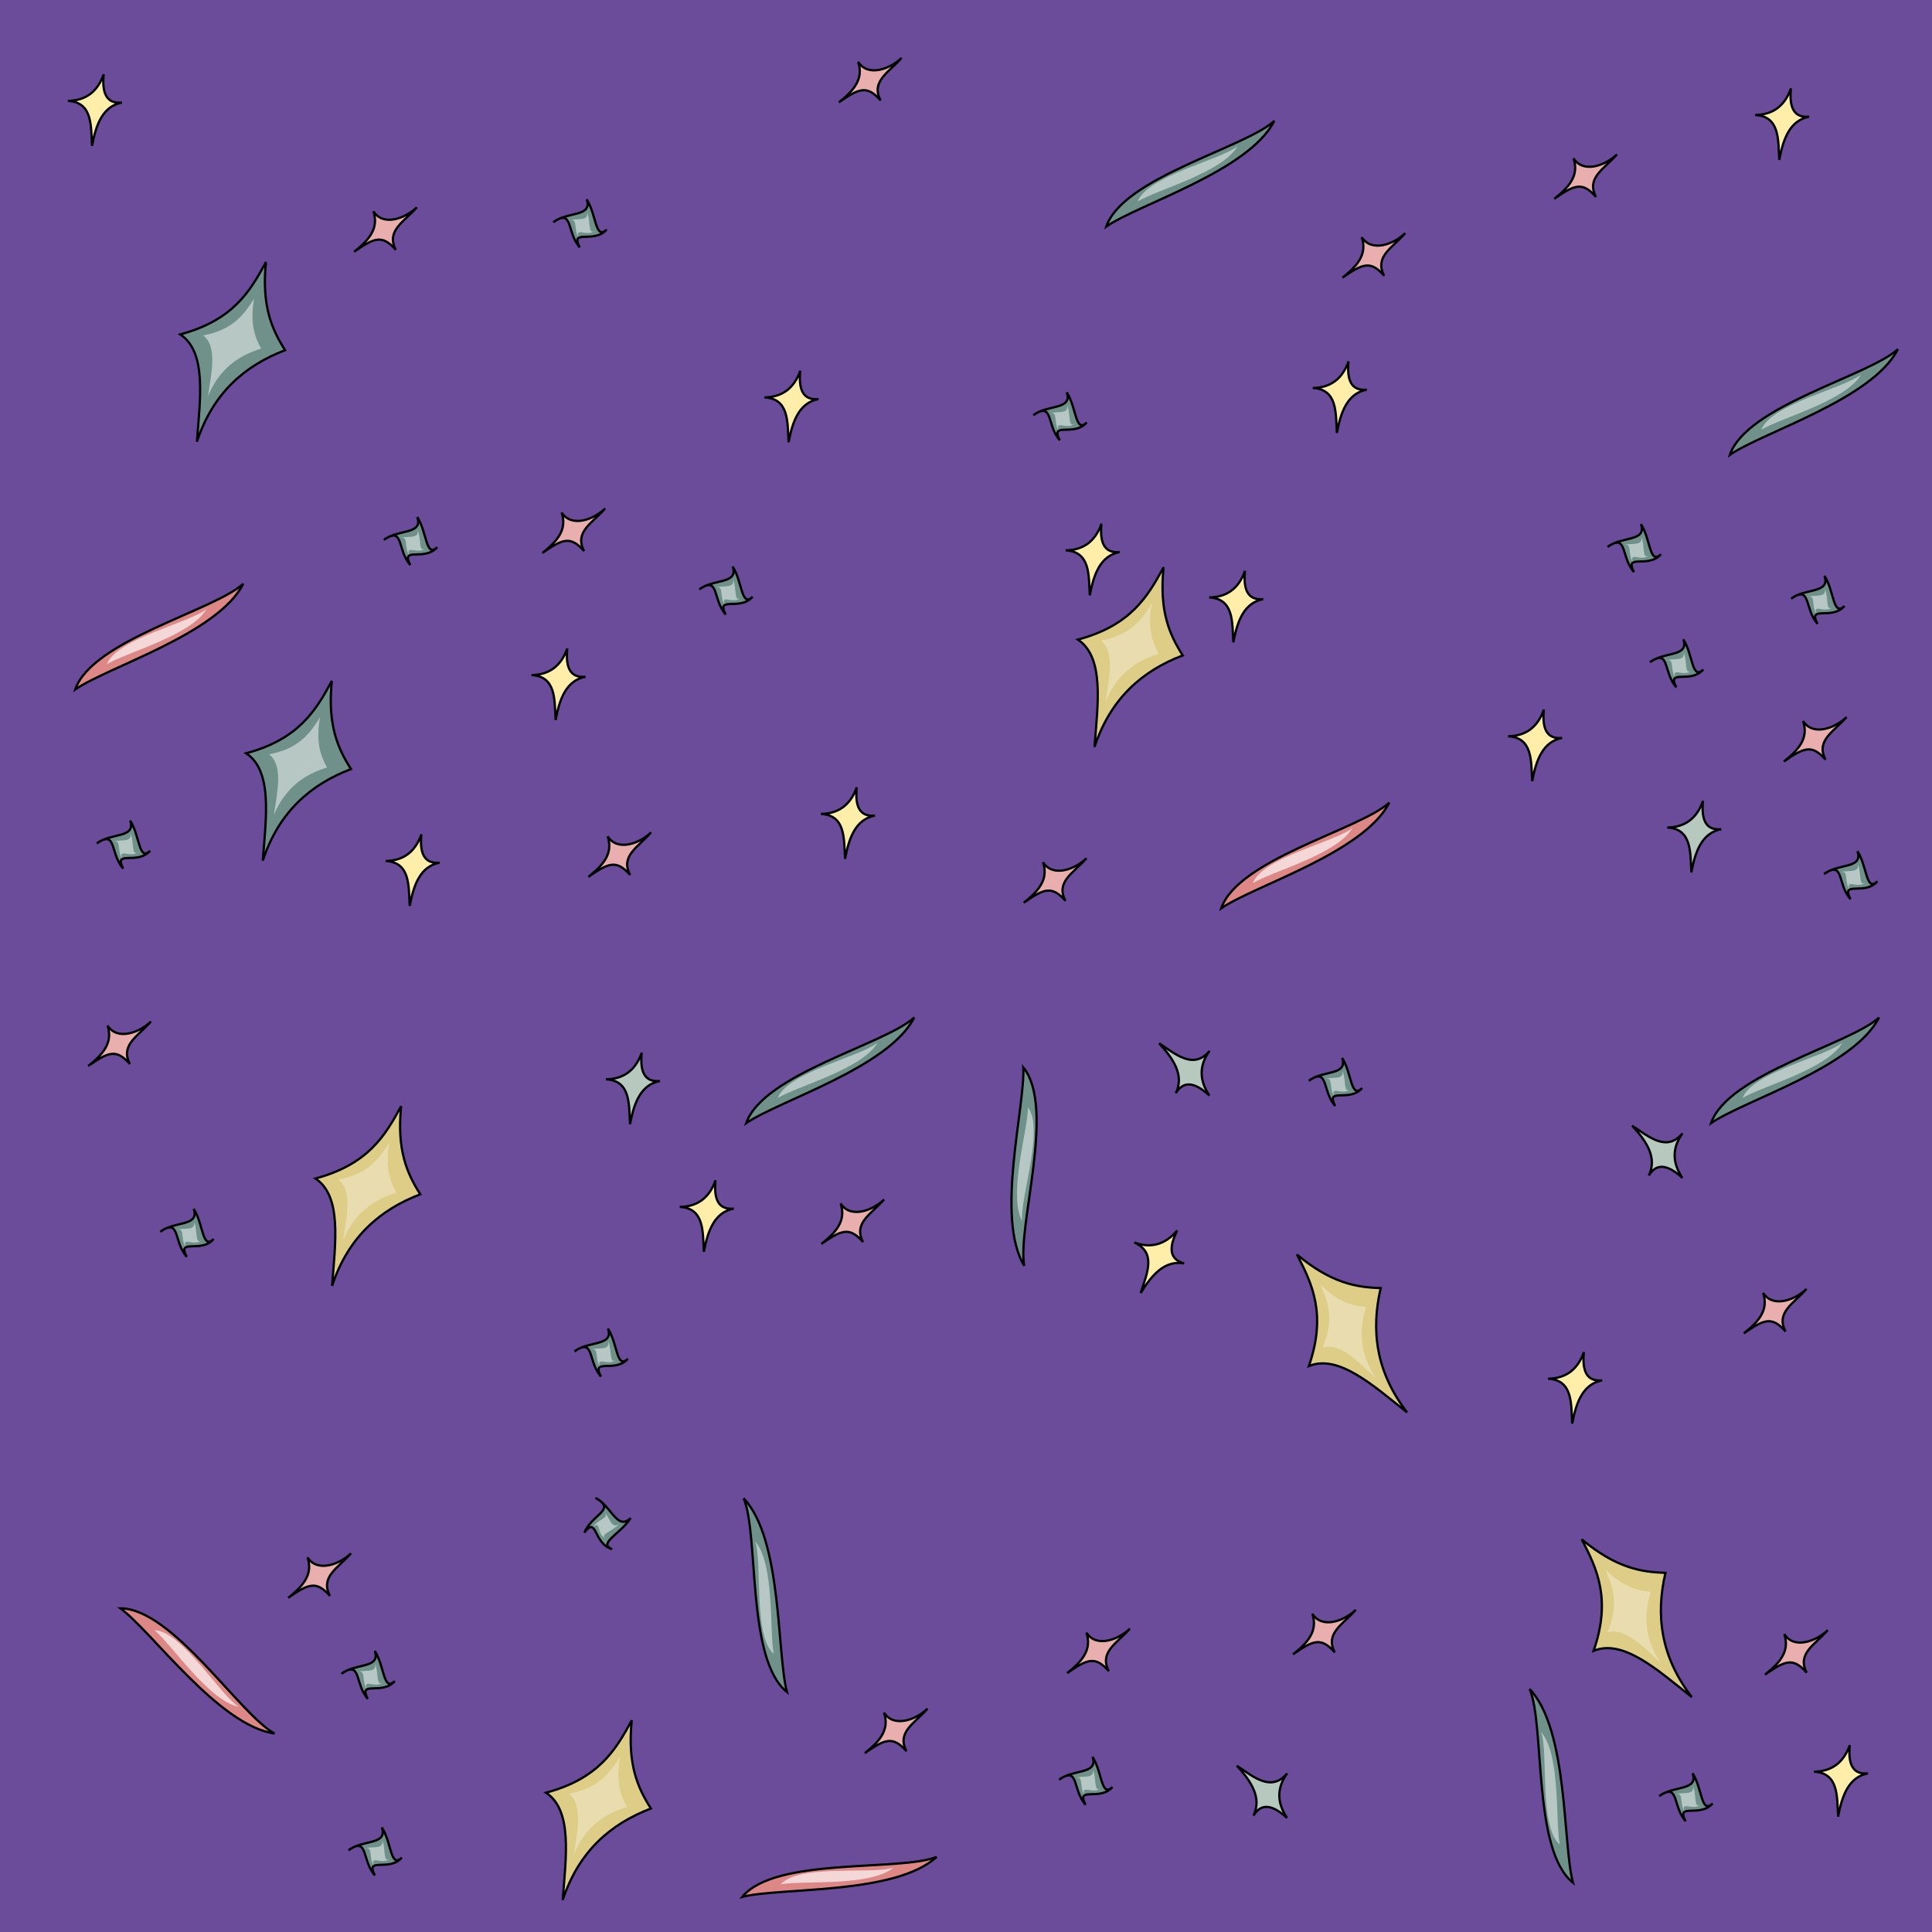 <?xml version="1.0" encoding="UTF-8" standalone="no"?>
<svg
    xmlns:dc="http://purl.org/dc/elements/1.1/"
    xmlns:cc="http://creativecommons.org/ns#"
    xmlns:rdf="http://www.w3.org/1999/02/22-rdf-syntax-ns#"
    xmlns:svg="http://www.w3.org/2000/svg"
    xmlns="http://www.w3.org/2000/svg"
    xmlns:xlink="http://www.w3.org/1999/xlink"
    xmlns:sodipodi="http://sodipodi.sourceforge.net/DTD/sodipodi-0.dtd"
    xmlns:inkscape="http://www.inkscape.org/namespaces/inkscape"
    height="128mm"
    id="svg8"
    version="1.1"
    viewBox="0 0 128 128"
    width="128mm"
    sodipodi:docname="background.svg"
    inkscape:version="0.92.2 2405546, 2018-03-11">
   <rect x="0" y="0" width="128" height="128" fill="#333333" stroke="none"/>
   <defs
       id="rmid-defs2" />
   <sodipodi:namedview
       bordercolor="#666666"
       borderopacity="1.0"
       id="rmid-base"
       pagecolor="#ffffff"
       showgrid="true"
       showguides="false"
       inkscape:current-layer="rmid-background"
       inkscape:cx="148.554"
       inkscape:cy="184.104"
       inkscape:document-units="mm"
       inkscape:pageopacity="0.0"
       inkscape:pageshadow="2"
       inkscape:snap-global="false"
       inkscape:window-height="1029"
       inkscape:window-maximized="0"
       inkscape:window-width="1678"
       inkscape:window-x="1"
       inkscape:window-y="516"
       inkscape:zoom="1.2">
      <inkscape:grid
          id="rmid-grid882"
          spacingx="32"
          spacingy="32"
          type="xygrid"
          units="mm" />
   </sodipodi:namedview>
   <g
       id="rmid-background"
       inkscape:groupmode="layer"
       inkscape:label="rmid-background"
       sodipodi:insensitive="true">
      <g
          id="0_rmid-base"
          style="fill:#6b4c9a">
         <rect
             height="32"
             id="rmid-0_greenbg"
             style="stroke-width:3.137;stroke-linejoin:bevel"
             width="32"
             x="0"
             y="0" />
      </g>
      <use
          height="100%"
          id="rmid-0b00"
          width="100%"
          x="32"
          y="0"
          xlink:href="#0_rmid-base" />
      <use
          height="100%"
          id="rmid-0b01"
          width="100%"
          x="64"
          y="0"
          xlink:href="#0_rmid-base" />
      <use
          height="100%"
          id="rmid-0b02"
          width="100%"
          x="96"
          y="0"
          xlink:href="#0_rmid-base" />
      <use
          height="100%"
          id="rmid-0b10"
          width="100%"
          x="0"
          y="32"
          xlink:href="#0_rmid-base" />
      <use
          height="100%"
          id="rmid-0b11"
          width="100%"
          x="32"
          y="32"
          xlink:href="#0_rmid-base" />
      <use
          height="100%"
          id="rmid-0b12"
          width="100%"
          x="64"
          y="32"
          xlink:href="#0_rmid-base" />
      <use
          height="100%"
          id="rmid-0b13"
          width="100%"
          x="96"
          y="32"
          xlink:href="#0_rmid-base" />
      <use
          height="100%"
          id="rmid-0b20"
          width="100%"
          x="0"
          y="64"
          xlink:href="#0_rmid-base" />
      <use
          height="100%"
          id="rmid-0b21"
          width="100%"
          x="32"
          y="64"
          xlink:href="#0_rmid-base" />
      <use
          height="100%"
          id="rmid-0b22"
          width="100%"
          x="64"
          y="64"
          xlink:href="#0_rmid-base" />
      <use
          height="100%"
          id="rmid-0b23"
          width="100%"
          x="96"
          y="64"
          xlink:href="#0_rmid-base" />
      <use
          height="100%"
          id="rmid-0b30"
          width="100%"
          x="0"
          y="96"
          xlink:href="#0_rmid-base" />
      <use
          height="100%"
          id="rmid-0b31"
          width="100%"
          x="32"
          y="96"
          xlink:href="#0_rmid-base" />
      <use
          height="100%"
          id="rmid-0b32"
          width="100%"
          x="64"
          y="96"
          xlink:href="#0_rmid-base" />
      <use
          height="100%"
          id="rmid-0b33"
          width="100%"
          x="96"
          y="96"
          xlink:href="#0_rmid-base" />
      <g
          id="g2104"
          style="paint-order:markers stroke fill"
          transform="translate(5.769,2.027)">
         <path
             sodipodi:nodetypes="ccccc"
             inkscape:connector-curvature="0"
             id="path2085"
             d="M 7.276,27.238 C 7.495,24.365 7.939,21.299 6.174,20.127 9.67,19.189 10.801,17.277 11.851,15.332 11.549,18.276 12.261,19.825 13.119,21.174 10.44,22.199 8.341,24.013 7.276,27.238 Z"
             style="fill:#6f918a;stroke:#000000;stroke-width:0.15" />
         <path
             sodipodi:nodetypes="ccccc"
             inkscape:connector-curvature="0"
             id="path2085-6"
             d="M 8.011,24.214 C 8.254,22.619 8.632,20.925 7.695,20.196 9.688,19.819 10.4,18.799 11.068,17.756 10.775,19.388 11.108,20.284 11.53,21.073 9.991,21.533 8.742,22.458 8.011,24.214 Z"
             style="fill:#b7c8c4;stroke-width:0.084" />
      </g>
      <path
          style="fill:#ffeeaa;stroke:#000000;stroke-width:0.15;paint-order:markers stroke fill"
          d="M 6.097,9.66 C 6.02,8.295 6.133,6.774 4.498,6.684 5.647,6.67 6.455,6.109 6.869,4.92 6.75,6.133 7.027,6.9 8.081,6.794 6.8,7.041 6.36,8.249 6.097,9.66 Z"
          id="path2085-0"
          inkscape:connector-curvature="0"
          sodipodi:nodetypes="ccccc" />
      <path
          style="fill:#e9afaf;stroke:#000000;stroke-width:0.15;paint-order:markers stroke fill"
          d="M 26.223,16.553 C 25.321,15.525 24.804,15.746 23.46,16.682 24.357,15.963 25.144,15.19 24.737,13.997 25.391,15.026 26.854,14.467 27.618,13.734 26.761,14.718 25.56,15.28 26.223,16.553 Z"
          id="path2085-0-3"
          inkscape:connector-curvature="0"
          sodipodi:nodetypes="ccccc" />
      <g
          id="g2228">
         <path
             sodipodi:nodetypes="ccccc"
             inkscape:connector-curvature="0"
             id="path2085-0-3-2"
             d="M 38.408,16.387 C 37.506,15.359 38.002,13.787 36.659,14.722 37.556,14.004 39.278,14.399 38.871,13.207 39.525,14.236 39.429,15.938 40.194,15.205 39.336,16.189 37.745,15.113 38.408,16.387 Z"
             style="fill:#6f918a;stroke:#000000;stroke-width:0.15;paint-order:markers stroke fill" />
         <path
             inkscape:transform-center-y="-0.330729"
             inkscape:transform-center-x="-1.04731"
             sodipodi:nodetypes="ccccc"
             inkscape:connector-curvature="0"
             id="path2085-0-3-2-0"
             d="M 38.331,15.743 C 37.947,15.098 38.373,14.298 37.553,14.669 38.109,14.37 39,14.757 38.9,14.072 39.15,14.693 38.928,15.602 39.414,15.283 38.852,15.729 38.101,14.989 38.331,15.743 Z"
             style="fill:#b7c8c4;stroke-width:0.082;paint-order:markers stroke fill" />
      </g>
      <use
          x="0"
          y="0"
          xlink:href="#path2085-0-3"
          id="use2175"
          transform="translate(32.117,-9.9)"
          width="100%"
          height="100%" />
      <use
          x="0"
          y="0"
          xlink:href="#path2085-0"
          id="use2177"
          transform="translate(46.149,19.644)"
          width="100%"
          height="100%" />
      <g
          id="g2244">
         <path
             sodipodi:nodetypes="ccc"
             inkscape:connector-curvature="0"
             id="path2085-0-3-1"
             d="M 73.291,15.012 C 74.42,11.747 82.487,9.791 84.426,8.011 82.728,11.345 75.46,13.513 73.291,15.012 Z"
             style="fill:#6f918a;stroke:#000000;stroke-width:0.15;paint-order:markers stroke fill" />
         <path
             sodipodi:nodetypes="ccc"
             inkscape:connector-curvature="0"
             id="path2085-0-3-1-5"
             d="M 75.38,13.344 C 76.058,11.625 80.838,10.619 81.991,9.686 80.977,11.44 76.669,12.56 75.38,13.344 Z"
             style="fill:#b7c8c4;stroke-width:0.084;paint-order:markers stroke fill" />
      </g>
      <use
          x="0"
          y="0"
          xlink:href="#path2085-0"
          id="use2224"
          transform="translate(82.475,19.021)"
          width="100%"
          height="100%" />
      <use
          x="0"
          y="0"
          xlink:href="#g2228"
          id="use2230"
          transform="translate(31.805,12.784)"
          width="100%"
          height="100%" />
      <use
          x="0"
          y="0"
          xlink:href="#g2228"
          id="use2232"
          transform="translate(9.672,24.329)"
          width="100%"
          height="100%" />
      <use
          x="0"
          y="0"
          xlink:href="#use2232"
          id="use2234"
          transform="translate(40.378,32.556)"
          width="100%"
          height="100%" />
      <use
          x="0"
          y="0"
          xlink:href="#use2234"
          id="use2236"
          transform="translate(-16.537,46.302)"
          width="100%"
          height="100%" />
      <g
          style="paint-order:markers stroke fill"
          id="use2238"
          transform="translate(65.239,22.249)">
         <path
             style="fill:#decd87;stroke:#000000;stroke-width:0.15"
             d="M 7.276,27.238 C 7.495,24.365 7.939,21.299 6.174,20.127 9.67,19.189 10.801,17.277 11.851,15.332 11.549,18.276 12.261,19.825 13.119,21.174 10.44,22.199 8.341,24.013 7.276,27.238 Z"
             id="path2271"
             inkscape:connector-curvature="0"
             sodipodi:nodetypes="ccccc" />
         <path
             style="fill:#e9ddaf;stroke-width:0.084"
             d="M 8.011,24.214 C 8.254,22.619 8.632,20.925 7.695,20.196 9.688,19.819 10.4,18.799 11.068,17.756 10.775,19.388 11.108,20.284 11.53,21.073 9.991,21.533 8.742,22.458 8.011,24.214 Z"
             id="path2273"
             inkscape:connector-curvature="0"
             sodipodi:nodetypes="ccccc" />
      </g>
      <use
          x="0"
          y="0"
          xlink:href="#use2175"
          id="use2240"
          transform="translate(-16.596,51.313)"
          width="100%"
          height="100%" />
      <g
          id="use2246"
          style="fill:#e9afaf"
          transform="translate(-68.307,30.665)">
         <path
             style="fill:#de8787;stroke:#000000;stroke-width:0.15;paint-order:markers stroke fill"
             d="M 73.291,15.012 C 74.42,11.747 82.487,9.791 84.426,8.011 82.728,11.345 75.46,13.513 73.291,15.012 Z"
             id="path2277"
             inkscape:connector-curvature="0"
             sodipodi:nodetypes="ccc" />
         <path
             style="fill:#f4d7d7;stroke-width:0.084;paint-order:markers stroke fill"
             d="M 75.38,13.344 C 76.058,11.625 80.838,10.619 81.991,9.686 80.977,11.44 76.669,12.56 75.38,13.344 Z"
             id="path2279"
             inkscape:connector-curvature="0"
             sodipodi:nodetypes="ccc" />
      </g>
      <path
          sodipodi:nodetypes="ccccc"
          inkscape:connector-curvature="0"
          id="use2248"
          d="M 41.742,74.483 C 41.665,73.118 41.778,71.597 40.144,71.507 41.292,71.493 42.1,70.932 42.514,69.743 42.395,70.956 42.672,71.723 43.727,71.617 42.445,71.864 42.005,73.072 41.742,74.483 Z"
          style="fill:#b7c8be;stroke:#000000;stroke-width:0.15;paint-order:markers stroke fill" />
      <use
          x="0"
          y="0"
          xlink:href="#path2085-0-3"
          id="use2293"
          transform="translate(65.481,1.715)"
          width="100%"
          height="100%" />
      <use
          x="0"
          y="0"
          xlink:href="#use2246"
          id="use2295"
          transform="translate(75.927,14.499)"
          width="100%"
          height="100%" />
      <use
          x="0"
          y="0"
          xlink:href="#path2085-0"
          id="use2297"
          transform="translate(49.89,47.24)"
          width="100%"
          height="100%" />
      <use
          x="0"
          y="0"
          xlink:href="#g2244"
          id="use2299"
          transform="translate(-23.854,59.401)"
          width="100%"
          height="100%" />
      <use
          x="0"
          y="0"
          xlink:href="#use2234"
          id="use2301"
          transform="translate(-48.643,17.929)"
          width="100%"
          height="100%" />
      <use
          x="0"
          y="0"
          xlink:href="#use2240"
          id="use2303"
          transform="translate(15.435,24.322)"
          width="100%"
          height="100%" />
      <use
          x="0"
          y="0"
          xlink:href="#use2297"
          id="use2305"
          transform="translate(-9.354,26.037)"
          width="100%"
          height="100%" />
      <use
          x="0"
          y="0"
          xlink:href="#g2104"
          id="use2307"
          transform="translate(4.365,27.752)"
          width="100%"
          height="100%" />
      <use
          x="0"
          y="0"
          xlink:href="#g2228"
          id="use2309"
          transform="translate(-30.246,41.159)"
          width="100%"
          height="100%" />
      <use
          x="0"
          y="0"
          xlink:href="#use2309"
          id="use2311"
          transform="translate(19.021,-20.112)"
          width="100%"
          height="100%" />
      <use
          x="0"
          y="0"
          xlink:href="#use2177"
          id="use2313"
          transform="translate(-25.101,30.714)"
          width="100%"
          height="100%" />
      <use
          x="0"
          y="0"
          xlink:href="#path2085-0-3"
          id="use2315"
          transform="translate(12.473,19.956)"
          width="100%"
          height="100%" />
      <use
          x="0"
          y="0"
          xlink:href="#use2315"
          id="use2317"
          transform="translate(-30.09,33.988)"
          width="100%"
          height="100%" />
      <use
          x="0"
          y="0"
          xlink:href="#use2317"
          id="use2319"
          transform="translate(13.252,35.235)"
          width="100%"
          height="100%" />
      <use
          x="0"
          y="0"
          xlink:href="#use2319"
          id="use2321"
          transform="translate(38.197,10.29)"
          width="100%"
          height="100%" />
      <use
          x="0"
          y="0"
          xlink:href="#use2236"
          id="use2323"
          transform="translate(-47.552,-7.016)"
          width="100%"
          height="100%" />
      <use
          x="0"
          y="0"
          xlink:href="#use2238"
          id="use2325"
          transform="translate(-50.514,35.703)"
          width="100%"
          height="100%" />
      <use
          x="0"
          y="0"
          xlink:href="#use2175"
          id="use2327"
          transform="translate(47.396,6.392)"
          width="100%"
          height="100%" />
      <use
          x="0"
          y="0"
          xlink:href="#path2085-0"
          id="use2329"
          transform="translate(111.785,0.935)"
          width="100%"
          height="100%" />
      <use
          x="0"
          y="0"
          xlink:href="#g2244"
          id="use2331"
          transform="translate(41.316,15.123)"
          width="100%"
          height="100%" />
      <use
          x="0"
          y="0"
          xlink:href="#use2309"
          id="use2333"
          transform="translate(4.209,25.725)"
          width="100%"
          height="100%" />
      <use
          x="0"
          y="0"
          xlink:href="#use2305"
          id="use2335"
          transform="translate(35.079,-40.38)"
          width="100%"
          height="100%" />
      <use
          x="0"
          y="0"
          xlink:href="#use2335"
          id="use2337"
          transform="translate(-9.51,-3.118)"
          width="100%"
          height="100%" />
      <use
          x="0"
          y="0"
          xlink:href="#use2303"
          id="use2339"
          transform="translate(13.408,-22.607)"
          width="100%"
          height="100%" />
      <use
          x="0"
          y="0"
          xlink:href="#path2085-0"
          id="use2341"
          transform="translate(30.714,38.041)"
          width="100%"
          height="100%" />
      <use
          x="0"
          y="0"
          xlink:href="#use2246"
          id="use2343"
          transform="rotate(71.259,-35.989,78.207)"
          width="100%"
          height="100%" />
      <use
          x="0"
          y="0"
          xlink:href="#use2236"
          id="use2345"
          transform="translate(-47.084,4.677)"
          width="100%"
          height="100%" />
      <use
          x="0"
          y="0"
          xlink:href="#use2299"
          id="use2347"
          transform="rotate(121.877,59.644,77.665)"
          width="100%"
          height="100%" />
      <use
          x="0"
          y="0"
          xlink:href="#use2325"
          id="use2349"
          transform="rotate(-55.928,65.511,22.306)"
          width="100%"
          height="100%" />
      <use
          x="0"
          y="0"
          xlink:href="#use2297"
          id="use2351"
          transform="rotate(21.037,-11.693,124.023)"
          width="100%"
          height="100%"
          inkscape:transform-center-x="-0.0055001"
          inkscape:transform-center-y="0.62821" />
      <use
          x="0"
          y="0"
          xlink:href="#use2248"
          id="use2353"
          transform="rotate(126.867,60.61,80.566)"
          width="100%"
          height="100%" />
      <use
          x="0"
          y="0"
          xlink:href="#use2232"
          id="use2355"
          transform="rotate(64.223,-5.061,63.666)"
          width="100%"
          height="100%" />
      <use
          x="0"
          y="0"
          xlink:href="#use2299"
          id="use2357"
          transform="rotate(-70.447,77.482,91.345)"
          width="100%"
          height="100%" />
      <use
          x="0"
          y="0"
          xlink:href="#use2343"
          id="use2359"
          transform="rotate(-50.716,48.745,72.651)"
          width="100%"
          height="100%" />
      <use
          x="0"
          y="0"
          xlink:href="#use2325"
          id="use2361"
          transform="translate(15.279,40.692)"
          width="100%"
          height="100%" />
      <use
          x="0"
          y="0"
          xlink:href="#use2297"
          id="use2363"
          transform="translate(45.525,-5.145)"
          width="100%"
          height="100%" />
      <use
          x="0"
          y="0"
          xlink:href="#use2240"
          id="use2365"
          transform="translate(79.201,-7.639)"
          width="100%"
          height="100%" />
      <use
          x="0"
          y="0"
          xlink:href="#use2309"
          id="use2367"
          transform="translate(112.253,-16.214)"
          width="100%"
          height="100%" />
      <use
          x="0"
          y="0"
          xlink:href="#use2367"
          id="use2369"
          transform="translate(-9.354,4.209)"
          width="100%"
          height="100%" />
      <use
          x="0"
          y="0"
          xlink:href="#use2369"
          id="use2371"
          transform="translate(-2.806,-7.639)"
          width="100%"
          height="100%" />
      <use
          x="0"
          y="0"
          xlink:href="#use2371"
          id="use2373"
          transform="translate(14.344,21.671)"
          width="100%"
          height="100%" />
      <use
          x="0"
          y="0"
          xlink:href="#use2248"
          id="use2375"
          transform="translate(70.314,-16.682)"
          width="100%"
          height="100%" />
      <use
          x="0"
          y="0"
          xlink:href="#use2319"
          id="use2377"
          transform="translate(66.572,3.742)"
          width="100%"
          height="100%" />
      <use
          x="0"
          y="0"
          xlink:href="#use2315"
          id="use2379"
          transform="translate(34.767,74.212)"
          width="100%"
          height="100%" />
      <use
          x="0"
          y="0"
          xlink:href="#use2353"
          id="use2381"
          transform="translate(5.145,47.863)"
          width="100%"
          height="100%" />
      <use
          x="0"
          y="0"
          xlink:href="#use2353"
          id="use2383"
          transform="translate(31.337,5.457)"
          width="100%"
          height="100%" />
      <use
          x="0"
          y="0"
          xlink:href="#use2305"
          id="use2385"
          transform="translate(57.53,11.381)"
          width="100%"
          height="100%" />
      <use
          x="0"
          y="0"
          xlink:href="#use2303"
          id="use2387"
          transform="translate(61.116,5.924)"
          width="100%"
          height="100%" />
      <use
          x="0"
          y="0"
          xlink:href="#use2299"
          id="use2389"
          transform="translate(63.922)"
          width="100%"
          height="100%" />
      <use
          x="0"
          y="0"
          xlink:href="#use2349"
          id="use2391"
          transform="translate(18.865,18.865)"
          width="100%"
          height="100%" />
      <use
          x="0"
          y="0"
          xlink:href="#use2357"
          id="use2393"
          transform="translate(52.073,12.629)"
          width="100%"
          height="100%" />
      <use
          x="0"
          y="0"
          xlink:href="#use2335"
          id="use2395"
          transform="translate(40.068,77.798)"
          width="100%"
          height="100%" />
      <use
          x="0"
          y="0"
          xlink:href="#use2387"
          id="use2397"
          transform="translate(1.403,22.607)"
          width="100%"
          height="100%" />
      <use
          x="0"
          y="0"
          xlink:href="#use2236"
          id="use2399"
          transform="translate(39.756,1.091)"
          width="100%"
          height="100%" />
   </g>
</svg>

